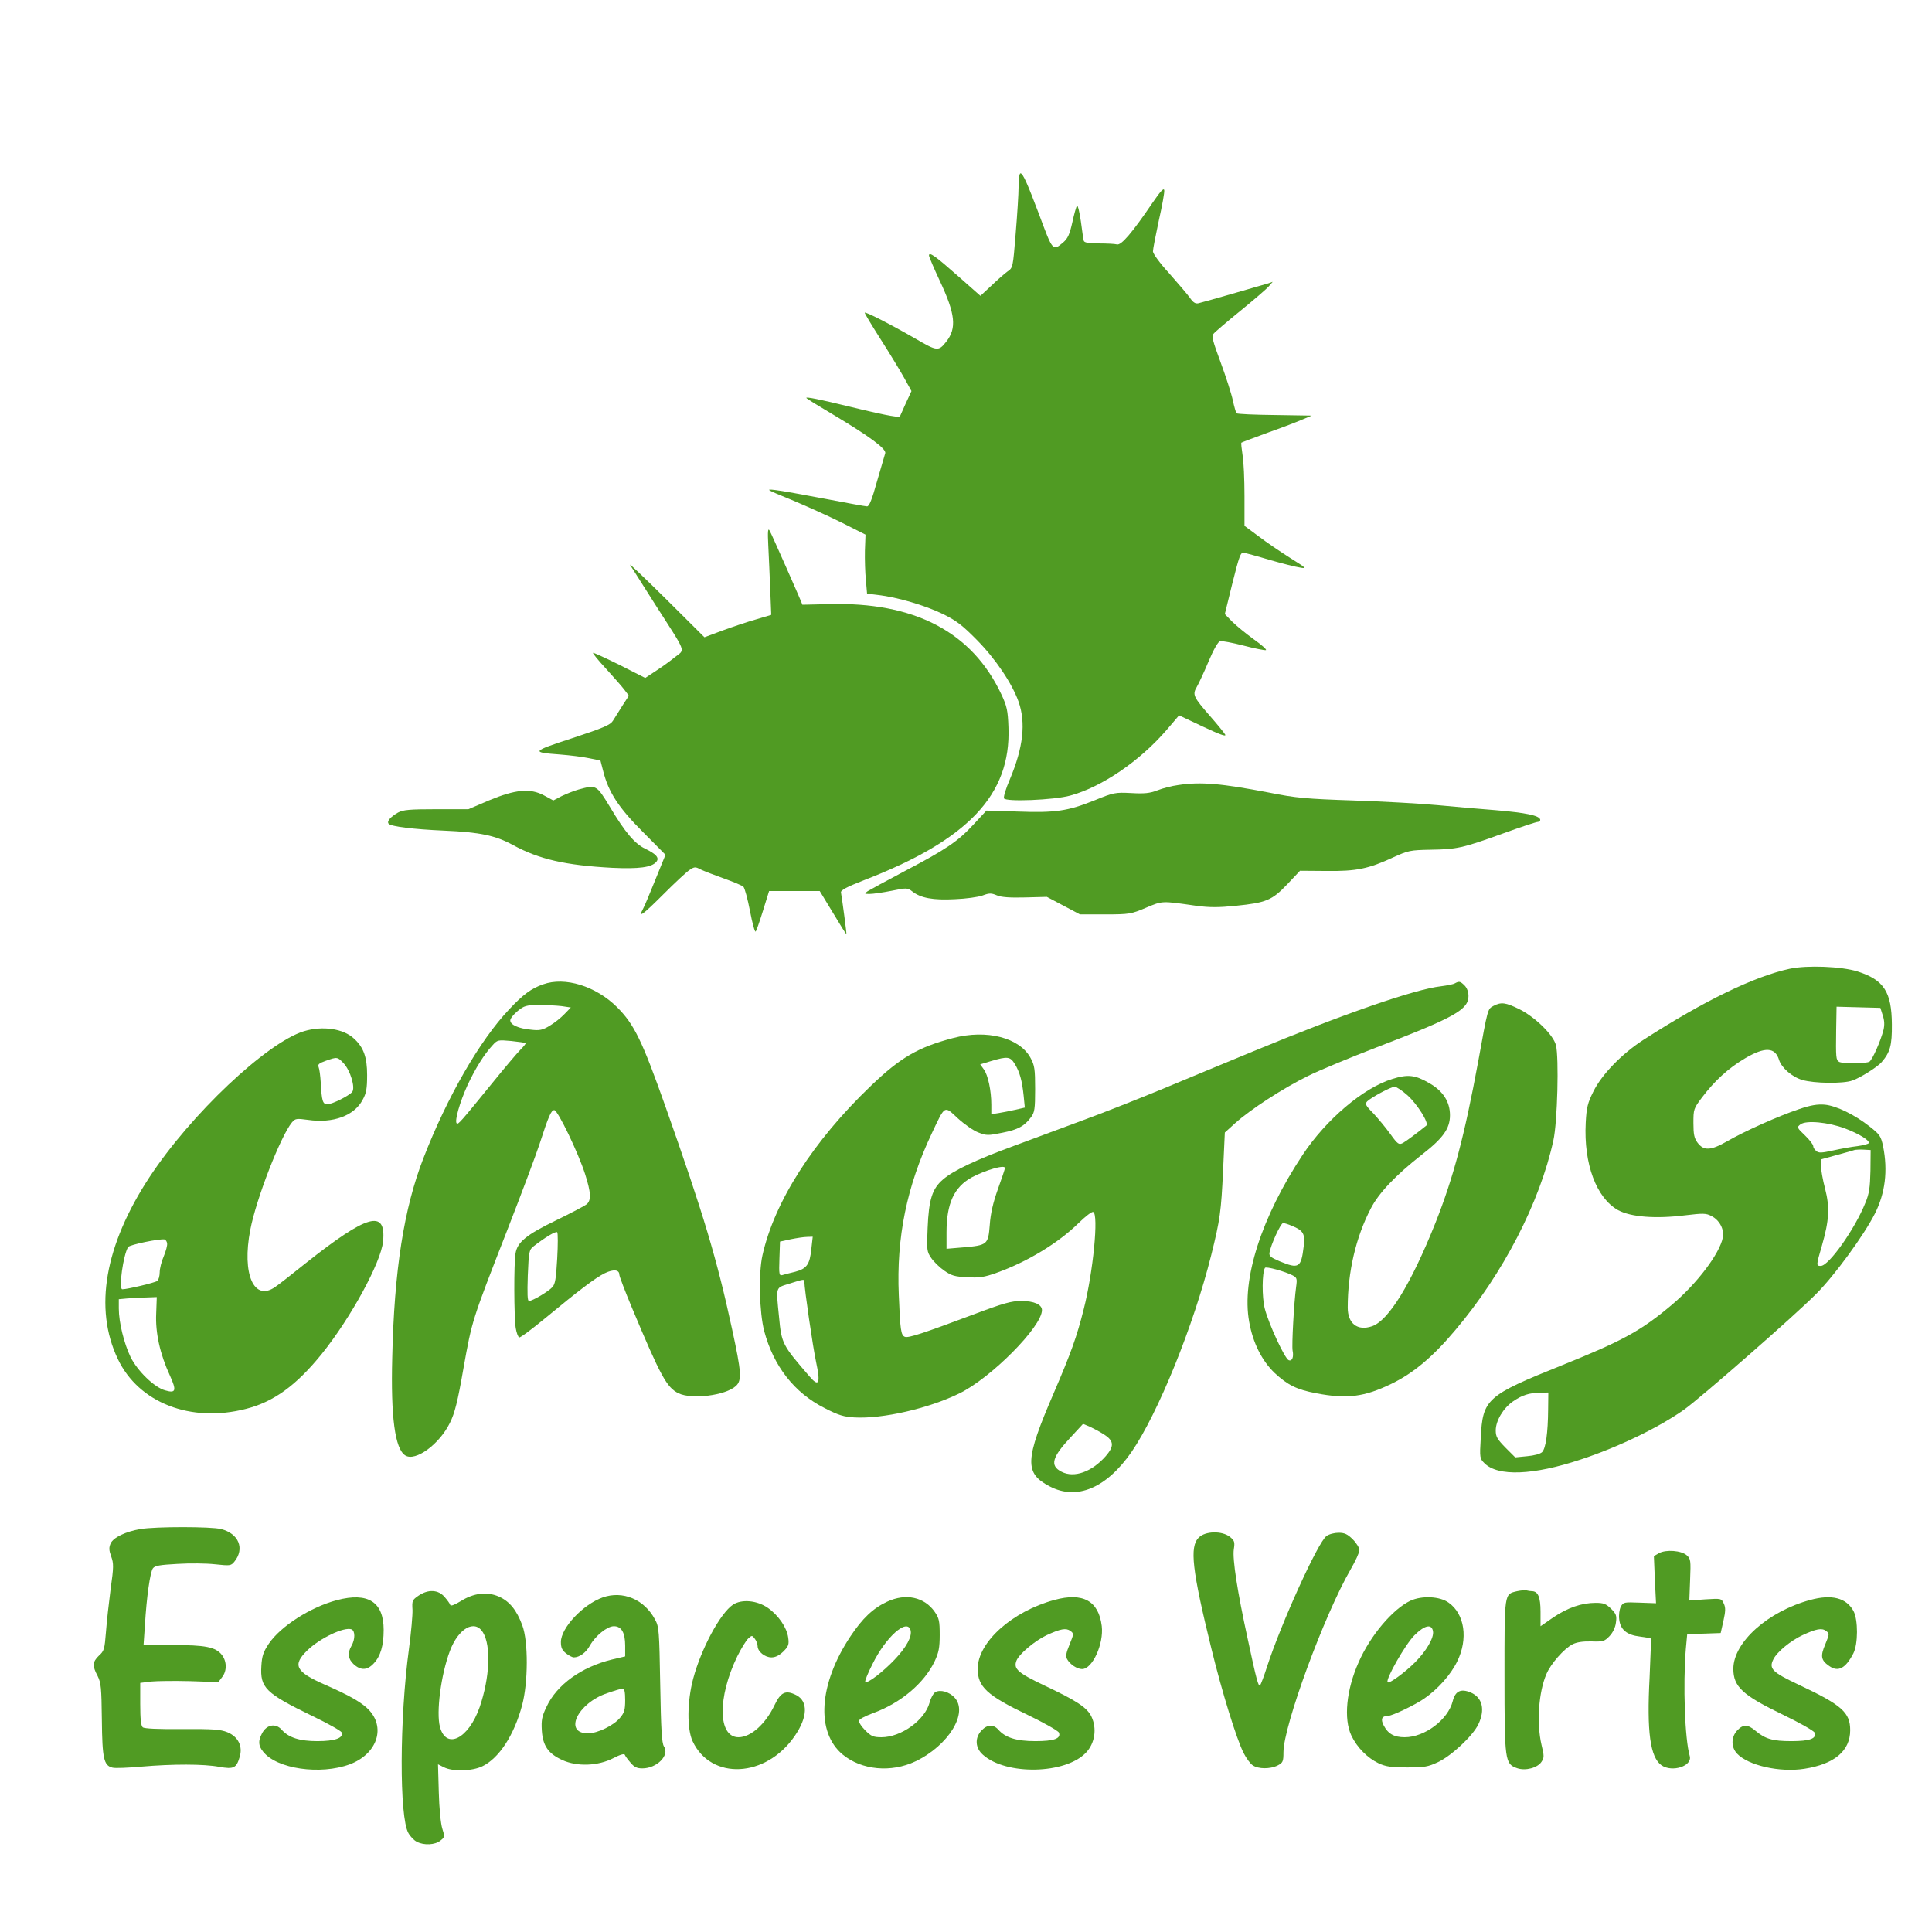 <?xml version="1.0" encoding="UTF-8" standalone="no"?>
<svg
   xmlns:osb="http://www.openswatchbook.org/uri/2009/osb"
   xmlns:dc="http://purl.org/dc/elements/1.1/"
   xmlns:cc="http://creativecommons.org/ns#"
   xmlns:rdf="http://www.w3.org/1999/02/22-rdf-syntax-ns#"
   xmlns:svg="http://www.w3.org/2000/svg"
   xmlns="http://www.w3.org/2000/svg"
   xmlns:xlink="http://www.w3.org/1999/xlink"
   xmlns:sodipodi="http://sodipodi.sourceforge.net/DTD/sodipodi-0.dtd"
   xmlns:inkscape="http://www.inkscape.org/namespaces/inkscape"
   version="1.0"
   width="992pt"
   height="992pt"
   viewBox="0 0 992 992"
   preserveAspectRatio="xMidYMid meet"
   id="svg2"
   inkscape:version="0.48.4 r9939"
   sodipodi:docname="logo.svg">
  <defs
     id="defs54">
    <linearGradient
       id="linearGradient3931"
       osb:paint="solid">
      <stop
         style="stop-color:#509b23;stop-opacity:1;"
         offset="0"
         id="stop3933" />
    </linearGradient>
    <linearGradient
       id="linearGradient3925"
       osb:paint="solid">
      <stop
         style="stop-color:#509b23;stop-opacity:1;"
         offset="0"
         id="stop3927" />
    </linearGradient>
    <linearGradient
       id="linearGradient3919"
       osb:paint="solid">
      <stop
         style="stop-color:#509b23;stop-opacity:1;"
         offset="0"
         id="stop3921" />
    </linearGradient>
    <linearGradient
       id="linearGradient3913"
       osb:paint="solid">
      <stop
         style="stop-color:#509b23;stop-opacity:1;"
         offset="0"
         id="stop3915" />
    </linearGradient>
    <linearGradient
       id="linearGradient3907"
       osb:paint="solid">
      <stop
         style="stop-color:#509b23;stop-opacity:1;"
         offset="0"
         id="stop3909" />
    </linearGradient>
    <linearGradient
       id="linearGradient3901"
       osb:paint="solid">
      <stop
         style="stop-color:#509b23;stop-opacity:1;"
         offset="0"
         id="stop3903" />
    </linearGradient>
    <linearGradient
       id="linearGradient3895"
       osb:paint="solid">
      <stop
         style="stop-color:#509b23;stop-opacity:1;"
         offset="0"
         id="stop3897" />
    </linearGradient>
    <linearGradient
       id="linearGradient3889"
       osb:paint="solid">
      <stop
         style="stop-color:#509b23;stop-opacity:1;"
         offset="0"
         id="stop3891" />
    </linearGradient>
    <linearGradient
       id="linearGradient3883"
       osb:paint="solid">
      <stop
         style="stop-color:#509b23;stop-opacity:1;"
         offset="0"
         id="stop3885" />
    </linearGradient>
    <linearGradient
       id="linearGradient3877"
       osb:paint="solid">
      <stop
         style="stop-color:#509b23;stop-opacity:1;"
         offset="0"
         id="stop3879" />
    </linearGradient>
    <linearGradient
       id="linearGradient3871"
       osb:paint="solid">
      <stop
         style="stop-color:#509b23;stop-opacity:1;"
         offset="0"
         id="stop3873" />
    </linearGradient>
    <linearGradient
       id="linearGradient3865"
       osb:paint="solid">
      <stop
         style="stop-color:#509b23;stop-opacity:1;"
         offset="0"
         id="stop3867" />
    </linearGradient>
    <linearGradient
       id="linearGradient3859"
       osb:paint="solid">
      <stop
         style="stop-color:#509b23;stop-opacity:1;"
         offset="0"
         id="stop3861" />
    </linearGradient>
    <linearGradient
       id="linearGradient3853"
       osb:paint="solid">
      <stop
         style="stop-color:#509b23;stop-opacity:1;"
         offset="0"
         id="stop3855" />
    </linearGradient>
    <linearGradient
       id="linearGradient3847"
       osb:paint="solid">
      <stop
         style="stop-color:#509b23;stop-opacity:1;"
         offset="0"
         id="stop3849" />
    </linearGradient>
    <linearGradient
       id="linearGradient3841"
       osb:paint="solid">
      <stop
         style="stop-color:#509b23;stop-opacity:1;"
         offset="0"
         id="stop3843" />
    </linearGradient>
    <linearGradient
       id="linearGradient3835"
       osb:paint="solid">
      <stop
         style="stop-color:#509b23;stop-opacity:1;"
         offset="0"
         id="stop3837" />
    </linearGradient>
    <linearGradient
       id="linearGradient3829"
       osb:paint="solid">
      <stop
         style="stop-color:#509b23;stop-opacity:1;"
         offset="0"
         id="stop3831" />
    </linearGradient>
    <linearGradient
       id="linearGradient3823"
       osb:paint="solid">
      <stop
         style="stop-color:#509b23;stop-opacity:1;"
         offset="0"
         id="stop3825" />
    </linearGradient>
    <linearGradient
       id="linearGradient3817"
       osb:paint="solid">
      <stop
         style="stop-color:#509b23;stop-opacity:1;"
         offset="0"
         id="stop3819" />
    </linearGradient>
    <linearGradient
       id="linearGradient3811"
       osb:paint="solid">
      <stop
         style="stop-color:#000000;stop-opacity:1;"
         offset="0"
         id="stop3813" />
    </linearGradient>
    <linearGradient
       id="linearGradient3805"
       osb:paint="solid">
      <stop
         style="stop-color:#509b23;stop-opacity:1;"
         offset="0"
         id="stop3807" />
    </linearGradient>
    <linearGradient
       id="linearGradient3799"
       osb:paint="solid">
      <stop
         style="stop-color:#509b23;stop-opacity:1;"
         offset="0"
         id="stop3801" />
    </linearGradient>
    <linearGradient
       inkscape:collect="always"
       xlink:href="#linearGradient3799"
       id="linearGradient3803"
       x1="3949.235"
       y1="7420.504"
       x2="6735"
       y2="7420.504"
       gradientUnits="userSpaceOnUse" />
    <linearGradient
       inkscape:collect="always"
       xlink:href="#linearGradient3805"
       id="linearGradient3809"
       x1="2770.454"
       y1="6161.722"
       x2="5178.542"
       y2="6161.722"
       gradientUnits="userSpaceOnUse" />
    <linearGradient
       inkscape:collect="always"
       xlink:href="#linearGradient3817"
       id="linearGradient3821"
       x1="4442.545"
       y1="5561.2"
       x2="7908.441"
       y2="5561.2"
       gradientUnits="userSpaceOnUse" />
    <linearGradient
       inkscape:collect="always"
       xlink:href="#linearGradient3823"
       id="linearGradient3827"
       x1="1992.631"
       y1="5670.786"
       x2="3376.151"
       y2="5670.786"
       gradientUnits="userSpaceOnUse" />
    <linearGradient
       inkscape:collect="always"
       xlink:href="#linearGradient3829"
       id="linearGradient3833"
       x1="540.921"
       y1="3651.249"
       x2="1968.662"
       y2="3651.249"
       gradientUnits="userSpaceOnUse" />
    <linearGradient
       inkscape:collect="always"
       xlink:href="#linearGradient3835"
       id="linearGradient3839"
       x1="2012.402"
       y1="3659.966"
       x2="3799.07"
       y2="3659.966"
       gradientUnits="userSpaceOnUse" />
    <linearGradient
       inkscape:collect="always"
       xlink:href="#linearGradient3841"
       id="linearGradient3845"
       x1="3901.853"
       y1="3624.682"
       x2="5350"
       y2="3624.682"
       gradientUnits="userSpaceOnUse" />
    <linearGradient
       inkscape:collect="always"
       xlink:href="#linearGradient3847"
       id="linearGradient3851"
       x1="4760.552"
       y1="3568.595"
       x2="7540"
       y2="3568.595"
       gradientUnits="userSpaceOnUse" />
    <linearGradient
       inkscape:collect="always"
       xlink:href="#linearGradient3853"
       id="linearGradient3857"
       x1="6405.513"
       y1="3759.246"
       x2="7997.463"
       y2="3759.246"
       gradientUnits="userSpaceOnUse" />
    <linearGradient
       inkscape:collect="always"
       xlink:href="#linearGradient3859"
       id="linearGradient3863"
       x1="7599.914"
       y1="3658.305"
       x2="9714.066"
       y2="3658.305"
       gradientUnits="userSpaceOnUse" />
    <linearGradient
       inkscape:collect="always"
       xlink:href="#linearGradient3865"
       id="linearGradient3869"
       x1="481.5"
       y1="1460.464"
       x2="1235.866"
       y2="1460.464"
       gradientUnits="userSpaceOnUse" />
    <linearGradient
       inkscape:collect="always"
       xlink:href="#linearGradient3871"
       id="linearGradient3875"
       x1="1331.023"
       y1="1275.703"
       x2="1970"
       y2="1275.703"
       gradientUnits="userSpaceOnUse" />
    <linearGradient
       inkscape:collect="always"
       xlink:href="#linearGradient3877"
       id="linearGradient3881"
       x1="2781.04"
       y1="1285.066"
       x2="3416.756"
       y2="1285.066"
       gradientUnits="userSpaceOnUse" />
    <linearGradient
       inkscape:collect="always"
       xlink:href="#linearGradient3883"
       id="linearGradient3887"
       x1="3534.975"
       y1="1267.395"
       x2="4132.714"
       y2="1267.395"
       gradientUnits="userSpaceOnUse" />
    <linearGradient
       inkscape:collect="always"
       xlink:href="#linearGradient3889"
       id="linearGradient3893"
       x1="2062.484"
       y1="1100.535"
       x2="2704.756"
       y2="1100.535"
       gradientUnits="userSpaceOnUse" />
    <linearGradient
       inkscape:collect="always"
       xlink:href="#linearGradient3895"
       id="linearGradient3899"
       x1="5014.877"
       y1="1276.426"
       x2="5658.336"
       y2="1276.426"
       gradientUnits="userSpaceOnUse" />
    <linearGradient
       inkscape:collect="always"
       xlink:href="#linearGradient3901"
       id="linearGradient3905"
       x1="6128.337"
       y1="1446.337"
       x2="6980"
       y2="1446.337"
       gradientUnits="userSpaceOnUse" />
    <linearGradient
       inkscape:collect="always"
       xlink:href="#linearGradient3907"
       id="linearGradient3911"
       x1="4232.684"
       y1="1279.592"
       x2="4924.663"
       y2="1279.592"
       gradientUnits="userSpaceOnUse" />
    <linearGradient
       inkscape:collect="always"
       xlink:href="#linearGradient3913"
       id="linearGradient3917"
       x1="7724.994"
       y1="1295.127"
       x2="8299"
       y2="1295.127"
       gradientUnits="userSpaceOnUse" />
    <linearGradient
       inkscape:collect="always"
       xlink:href="#linearGradient3919"
       id="linearGradient3923"
       x1="8895.873"
       y1="1275.659"
       x2="9534.877"
       y2="1275.659"
       gradientUnits="userSpaceOnUse" />
    <linearGradient
       inkscape:collect="always"
       xlink:href="#linearGradient3925"
       id="linearGradient3929"
       x1="6916.078"
       y1="1281.903"
       x2="7610.024"
       y2="1281.903"
       gradientUnits="userSpaceOnUse" />
    <linearGradient
       inkscape:collect="always"
       xlink:href="#linearGradient3931"
       id="linearGradient3935"
       x1="8312.992"
       y1="1398.376"
       x2="8857.915"
       y2="1398.376"
       gradientUnits="userSpaceOnUse" />
  </defs>
  <sodipodi:namedview
     pagecolor="#ffffff"
     bordercolor="#666666"
     borderopacity="1"
     objecttolerance="10"
     gridtolerance="10"
     guidetolerance="10"
     inkscape:pageopacity="0"
     inkscape:pageshadow="2"
     inkscape:window-width="768"
     inkscape:window-height="480"
     id="namedview52"
     showgrid="false"
     inkscape:zoom="0.19032258"
     inkscape:cx="620"
     inkscape:cy="620"
     inkscape:window-x="0"
     inkscape:window-y="0"
     inkscape:window-maximized="0"
     inkscape:current-layer="g6" />
  <g
     transform="translate(0,992) scale(0.1,-0.1)"
     fill="#000000"
     stroke="none"
     id="g6">
    <path
       d="M5230 8963 c0 -38 -7 -147 -15 -243 -14 -173 -14 -175 -42 -194 -15 -11 -53 -44 -83 -73 l-56 -52 -112 99 c-120 106 -152 129 -152 108 0 -6 25 -65 55 -129 81 -172 88 -244 34 -313 -40 -51 -47 -50 -160 16 -125 72 -259 141 -259 132 0 -4 37 -66 83 -138 46 -72 100 -161 120 -197 l37 -67 -31 -67 -30 -67 -46 7 c-26 4 -117 24 -202 45 -168 41 -231 53 -231 47 0 -3 62 -41 138 -86 186 -111 276 -177 267 -199 -3 -9 -22 -74 -42 -144 -26 -94 -40 -128 -51 -128 -9 0 -106 18 -216 39 -111 21 -226 42 -256 45 -52 6 -47 3 85 -51 77 -32 194 -85 260 -118 l119 -60 -3 -82 c-1 -46 1 -114 5 -152 l6 -69 57 -7 c97 -11 243 -54 331 -97 70 -34 101 -58 175 -133 97 -98 182 -225 215 -318 38 -109 24 -235 -45 -399 -20 -46 -33 -89 -30 -97 7 -19 257 -9 340 14 162 44 357 177 495 337 l64 75 123 -58 c83 -39 120 -53 114 -41 -5 9 -39 51 -75 92 -90 103 -94 113 -71 153 10 17 38 77 61 132 26 62 49 101 59 103 9 2 63 -8 121 -23 57 -15 109 -25 114 -23 6 2 -22 27 -63 56 -40 29 -90 70 -111 91 l-37 38 39 159 c35 139 42 159 58 156 11 -2 71 -18 134 -37 63 -18 133 -36 155 -39 37 -7 33 -3 -50 49 -49 31 -123 81 -162 111 l-73 54 0 153 c0 83 -4 179 -10 211 -5 33 -8 61 -6 63 2 2 64 25 137 52 74 26 154 57 179 68 l45 19 -190 3 c-104 1 -192 5 -196 9 -3 4 -12 34 -19 67 -7 33 -35 120 -62 193 -41 111 -48 136 -37 148 7 9 69 62 138 118 70 57 135 113 146 126 l20 23 -23 -8 c-51 -15 -338 -98 -358 -102 -16 -4 -28 4 -45 29 -13 18 -61 74 -106 125 -48 52 -83 101 -83 112 0 12 14 83 30 158 17 75 30 146 28 156 -2 14 -19 -4 -60 -64 -105 -155 -161 -220 -183 -214 -11 3 -53 5 -93 5 -49 0 -74 4 -77 13 -2 6 -9 52 -15 100 -7 49 -16 85 -20 80 -4 -4 -15 -43 -24 -85 -14 -62 -23 -82 -47 -103 -54 -45 -53 -46 -124 145 -60 159 -83 210 -95 210 -6 0 -10 -28 -10 -67z"
       id="path8"
       style="fill:url(#linearGradient3803);fill-opacity:1" />
    <path
       d="M3945 7115 c3 -55 7 -157 10 -226 l5 -126 -77 -23 c-43 -12 -120 -38 -172 -57 l-94 -35 -195 194 c-107 106 -191 186 -187 178 5 -8 63 -100 130 -205 164 -256 153 -227 102 -268 -23 -19 -67 -51 -98 -71 l-56 -37 -132 67 c-73 36 -134 64 -136 62 -3 -2 28 -40 68 -83 40 -44 83 -93 94 -108 l22 -29 -33 -51 c-18 -29 -40 -64 -49 -78 -13 -21 -47 -36 -208 -89 -211 -69 -214 -73 -64 -84 50 -4 117 -12 149 -19 l59 -12 14 -54 c27 -108 79 -188 204 -313 l116 -117 -52 -128 c-28 -70 -57 -139 -64 -151 -26 -48 -1 -30 105 76 60 60 121 117 136 126 24 16 29 16 57 1 17 -8 71 -29 119 -46 48 -17 93 -36 99 -42 7 -7 22 -63 34 -125 12 -63 25 -110 29 -105 4 4 21 53 38 108 l31 100 130 0 130 0 68 -112 c37 -62 68 -111 69 -110 2 2 -20 167 -28 215 -2 11 30 28 117 62 536 207 756 439 743 785 -3 87 -8 109 -36 169 -151 322 -448 477 -888 464 -74 -2 -134 -3 -134 -3 0 5 -159 365 -168 380 -9 16 -11 -1 -7 -80z"
       id="path10"
       style="fill:url(#linearGradient3809);fill-opacity:1" />
    <path
       d="M6049 5889 c-31 -4 -78 -16 -106 -27 -39 -15 -67 -18 -135 -14 -81 4 -89 3 -187 -37 -139 -56 -203 -65 -396 -58 l-160 5 -65 -70 c-82 -89 -142 -129 -355 -241 -93 -49 -179 -96 -190 -103 -18 -13 -18 -14 10 -14 17 0 67 7 112 16 79 16 82 16 107 -3 43 -34 107 -46 219 -40 56 2 120 11 142 19 34 13 45 13 73 1 23 -10 67 -13 145 -11 l112 3 85 -45 85 -45 130 0 c125 0 133 2 209 34 86 36 78 36 259 10 68 -9 114 -9 202 0 157 16 186 28 265 111 l65 69 135 -1 c155 -2 217 11 344 70 77 35 87 37 191 39 135 2 164 8 371 83 91 33 172 60 181 60 8 0 13 6 11 13 -7 20 -75 34 -228 47 -80 6 -215 18 -300 26 -85 8 -280 19 -432 24 -241 8 -296 13 -430 40 -245 47 -352 57 -469 39z"
       id="path12"
       style="fill-opacity:1;fill:url(#linearGradient3821)" />
    <path
       d="M2970 5866 c-25 -7 -64 -23 -87 -34 l-42 -22 -48 26 c-71 38 -146 31 -283 -26 l-105 -45 -165 0 c-136 0 -170 -3 -196 -17 -39 -22 -60 -46 -48 -58 14 -14 126 -28 284 -35 186 -8 264 -25 354 -74 134 -73 268 -104 511 -117 135 -6 201 2 225 31 17 20 -1 40 -57 67 -53 25 -103 83 -182 216 -69 113 -69 113 -161 88z"
       id="path14"
       style="fill:url(#linearGradient3827);fill-opacity:1" />
    <path
       d="M9190 4946 c-181 -39 -438 -163 -750 -364 -112 -72 -216 -179 -259 -267 -29 -58 -35 -82 -39 -160 -11 -212 55 -387 167 -449 66 -35 192 -45 344 -26 92 11 107 11 135 -4 41 -21 66 -68 58 -110 -16 -83 -133 -237 -261 -345 -159 -134 -250 -184 -565 -311 -388 -156 -407 -173 -417 -374 -6 -101 -5 -105 19 -129 69 -69 251 -62 494 19 192 63 399 163 531 256 83 59 566 481 678 594 95 95 246 302 302 413 53 105 67 220 42 345 -11 52 -17 61 -68 101 -77 61 -171 107 -231 113 -38 3 -71 -2 -133 -23 -107 -36 -279 -113 -369 -165 -84 -48 -120 -50 -152 -7 -17 23 -21 43 -21 101 0 70 1 74 44 131 65 86 136 151 221 201 102 60 155 58 175 -9 13 -40 67 -87 119 -102 60 -18 210 -20 257 -3 41 14 128 69 150 94 44 51 54 86 53 194 -1 167 -41 229 -176 272 -82 26 -259 33 -348 14z m477 -239 c9 -26 10 -50 4 -75 -14 -56 -57 -153 -72 -163 -17 -11 -140 -11 -156 -1 -16 10 -17 20 -15 165 l2 118 112 -3 113 -3 12 -38z m-194 -581 c74 -28 130 -63 122 -76 -3 -4 -29 -11 -58 -15 -28 -3 -84 -13 -124 -22 -59 -13 -75 -14 -87 -3 -9 7 -16 18 -16 26 0 7 -19 32 -42 54 -42 40 -43 42 -23 57 29 22 143 11 228 -21z m131 -217 c-2 -86 -6 -117 -26 -165 -54 -135 -188 -324 -229 -324 -24 0 -24 2 6 105 37 129 41 195 16 292 -12 45 -21 97 -21 116 l0 34 83 23 c45 12 87 24 92 26 6 1 26 2 45 1 l35 -2 -1 -106z m-1655 -1226 c-1 -121 -12 -200 -31 -219 -9 -9 -41 -18 -77 -21 l-61 -6 -50 50 c-42 43 -50 56 -50 88 0 50 38 114 88 149 48 33 83 44 140 45 l42 1 -1 -87z"
       id="path16"
       style="fill:url(#linearGradient3863);fill-opacity:1" />
    <path
       d="M2789 4866 c-61 -21 -104 -53 -175 -129 -150 -158 -318 -449 -440 -764 -100 -257 -150 -576 -160 -1023 -8 -306 14 -470 67 -503 52 -33 175 57 229 167 25 50 40 109 70 282 44 245 42 240 225 709 73 187 147 385 165 440 47 145 60 175 76 175 18 0 124 -221 158 -328 31 -97 32 -133 9 -155 -10 -8 -80 -45 -156 -82 -155 -75 -201 -113 -210 -171 -9 -51 -8 -326 1 -383 4 -24 12 -46 18 -48 6 -2 66 43 135 100 172 142 256 206 305 230 44 21 74 18 74 -8 0 -8 29 -84 64 -168 148 -354 180 -412 240 -441 69 -33 241 -11 294 37 32 29 29 71 -19 292 -78 361 -146 588 -341 1140 -121 342 -161 425 -250 514 -109 108 -267 157 -379 117z m95 -112 l47 -7 -33 -34 c-18 -19 -52 -46 -76 -60 -36 -22 -52 -25 -95 -20 -65 6 -107 25 -107 48 0 9 17 31 38 48 33 27 44 30 108 31 39 0 92 -3 118 -6z m-185 -190 c2 -2 -10 -17 -27 -34 -17 -17 -83 -95 -146 -173 -161 -198 -174 -213 -181 -205 -12 12 16 109 55 195 40 86 86 160 129 206 25 28 28 28 96 22 39 -4 72 -9 74 -11z m162 -1106 c-6 -103 -10 -131 -25 -147 -21 -23 -102 -71 -120 -71 -8 0 -9 37 -6 131 5 124 7 132 30 150 59 46 114 79 121 72 4 -5 4 -65 0 -135z"
       id="path18"
       style="fill:url(#linearGradient3839);fill-opacity:1" />
    <path
       d="M7470 4871 c-8 -5 -40 -11 -71 -15 -134 -15 -501 -142 -969 -336 -135 -56 -346 -143 -470 -195 -124 -51 -306 -123 -405 -159 -99 -37 -254 -94 -345 -128 -199 -73 -315 -128 -368 -174 -55 -47 -73 -102 -79 -249 -5 -114 -4 -122 19 -155 13 -19 43 -48 66 -64 37 -26 54 -31 118 -34 62 -4 88 0 152 23 157 56 318 154 421 256 34 33 67 59 74 56 29 -10 0 -310 -49 -501 -35 -139 -64 -221 -154 -430 -148 -343 -151 -410 -20 -478 139 -73 291 -9 420 177 136 198 318 646 409 1010 46 184 51 225 61 435 l9 195 53 48 c79 71 247 180 373 242 60 30 220 96 355 148 399 153 470 193 470 263 0 21 -8 42 -20 54 -22 22 -28 23 -50 11z m-2310 -948 c0 -5 -16 -53 -36 -108 -25 -70 -38 -126 -42 -185 -8 -101 -12 -104 -139 -115 l-83 -7 0 84 c0 149 39 233 130 283 72 38 170 66 170 48z m511 -1370 c49 -32 50 -59 7 -109 -72 -82 -163 -114 -227 -81 -62 31 -50 75 49 180 l61 66 36 -15 c19 -9 53 -27 74 -41z"
       id="path20"
       style="fill:url(#linearGradient3851);fill-opacity:1" />
    <path
       d="M7668 4755 c-30 -17 -28 -9 -78 -285 -71 -384 -127 -595 -220 -830 -125 -313 -241 -502 -326 -530 -74 -25 -124 14 -124 96 0 183 42 362 118 508 41 81 131 174 261 276 111 86 146 135 146 204 0 69 -36 125 -107 165 -72 42 -110 46 -189 21 -148 -45 -340 -208 -460 -389 -212 -320 -315 -639 -275 -858 19 -108 65 -199 130 -262 68 -63 114 -86 215 -105 157 -30 246 -19 386 49 113 55 212 138 327 275 245 289 435 657 504 975 21 94 29 426 13 489 -14 53 -107 144 -189 185 -70 34 -92 37 -132 16z m-441 -459 c51 -46 111 -143 97 -155 -47 -38 -103 -80 -121 -90 -20 -10 -26 -7 -64 46 -23 32 -62 79 -87 106 -41 41 -44 49 -32 62 22 21 122 75 141 75 9 0 39 -20 66 -44z m-594 -670 c59 -24 69 -41 61 -105 -13 -111 -25 -118 -124 -77 -43 18 -54 27 -52 42 6 41 58 154 70 154 7 0 27 -6 45 -14z m5 -255 c21 -11 23 -17 17 -59 -11 -80 -23 -300 -18 -327 7 -33 -3 -56 -20 -49 -20 7 -103 187 -123 265 -15 59 -14 184 1 209 5 9 105 -19 143 -39z"
       id="path22"
       style="fill:url(#linearGradient3857);fill-opacity:1" />
    <path
       d="M1560 4625 c-191 -59 -581 -427 -793 -750 -229 -349 -286 -673 -162 -933 107 -225 374 -329 658 -256 142 36 258 120 389 282 149 185 304 469 315 578 16 167 -81 139 -400 -114 -67 -54 -136 -108 -154 -120 -109 -77 -172 66 -128 293 30 158 155 480 214 552 17 20 23 21 82 13 129 -19 238 21 281 103 19 34 23 58 23 127 0 92 -18 142 -67 187 -55 52 -162 67 -258 38z m204 -164 c35 -37 62 -127 44 -148 -17 -20 -103 -63 -127 -63 -24 0 -29 17 -34 110 -2 36 -7 72 -11 81 -6 13 2 20 36 32 59 21 61 21 92 -12z m-906 -925 c2 -10 -6 -39 -17 -66 -12 -27 -21 -64 -21 -83 0 -19 -6 -39 -12 -44 -12 -9 -154 -43 -180 -43 -20 0 5 178 30 217 7 12 164 44 187 39 6 -2 12 -11 13 -20z m-56 -360 c-5 -99 20 -210 70 -318 36 -79 31 -93 -24 -77 -55 15 -142 99 -178 172 -33 69 -60 177 -60 249 l0 47 43 4 c23 2 67 4 97 5 l55 2 -3 -84z"
       id="path24"
       style="fill:url(#linearGradient3833);fill-opacity:1" />
    <path
       d="M4893 4590 c-178 -47 -269 -99 -421 -245 -297 -284 -496 -596 -557 -870 -21 -93 -16 -295 9 -390 48 -180 155 -317 310 -395 72 -37 99 -45 154 -48 143 -8 380 46 537 123 163 79 425 343 425 428 0 29 -41 47 -106 47 -51 0 -91 -11 -245 -69 -264 -99 -335 -122 -353 -115 -20 8 -24 35 -31 214 -13 296 41 559 169 830 70 148 63 144 134 78 34 -31 81 -64 106 -73 41 -16 50 -16 123 -1 81 16 113 34 147 80 18 24 21 42 21 144 0 102 -3 122 -23 159 -56 105 -225 149 -399 103z m317 -132 c26 -42 38 -87 46 -164 l6 -61 -48 -11 c-27 -6 -66 -14 -86 -17 l-38 -6 0 49 c0 72 -17 153 -39 182 l-18 25 56 17 c84 25 98 23 121 -14z m-1044 -950 c-8 -80 -23 -102 -83 -118 -26 -6 -56 -14 -66 -17 -16 -4 -18 3 -15 84 l3 88 55 12 c30 6 68 12 84 12 l29 1 -7 -62z m-36 -168 c0 -37 44 -338 60 -412 24 -112 15 -132 -33 -76 -140 162 -144 168 -157 306 -16 160 -19 148 53 171 73 23 77 24 77 11z"
       id="path26"
       style="fill:url(#linearGradient3845);fill-opacity:1" />
    <path
       d="M721 2069 c-76 -13 -139 -43 -153 -74 -9 -21 -9 -34 3 -67 13 -36 13 -54 -3 -167 -9 -69 -20 -168 -24 -221 -7 -87 -9 -97 -36 -121 -33 -32 -35 -52 -7 -104 18 -36 20 -60 22 -225 2 -200 10 -235 54 -246 13 -4 80 -1 148 5 162 14 321 14 401 -1 74 -13 88 -7 105 52 16 54 -8 103 -64 126 -35 14 -72 17 -231 16 -126 -1 -194 2 -203 9 -9 8 -13 41 -13 120 l0 108 56 7 c31 3 122 4 201 2 l144 -5 19 25 c26 32 25 82 -1 115 -31 40 -86 51 -253 50 l-149 -1 7 102 c9 150 27 273 41 293 10 14 35 18 126 23 63 4 150 3 194 -2 75 -8 81 -8 98 13 55 67 23 145 -68 168 -51 13 -336 13 -414 0z"
       id="path28"
       style="fill:url(#linearGradient3869);fill-opacity:1" />
    <path
       d="M6155 2025 c-48 -47 -34 -167 65 -570 54 -221 129 -465 166 -537 13 -26 34 -54 46 -62 29 -20 90 -20 128 -1 27 14 30 20 30 68 0 135 209 704 345 939 25 43 45 87 45 99 0 11 -15 36 -34 55 -27 27 -42 34 -73 34 -21 0 -49 -7 -62 -17 -43 -29 -235 -453 -306 -673 -15 -47 -31 -89 -35 -93 -8 -10 -18 24 -64 240 -53 243 -78 407 -71 457 6 39 4 45 -20 65 -41 32 -127 30 -160 -4z"
       id="path30"
       style="fill:url(#linearGradient3905);fill-opacity:1" />
    <path
       d="M8518 1945 l-26 -15 5 -121 6 -121 -84 3 c-80 3 -84 3 -97 -21 -7 -14 -11 -42 -8 -65 6 -53 39 -80 106 -88 29 -4 54 -8 56 -10 2 -2 -1 -92 -6 -200 -15 -279 3 -410 61 -451 55 -38 160 -4 145 48 -25 85 -35 365 -20 549 l7 76 86 3 86 3 14 62 c11 50 12 68 2 89 -12 27 -13 27 -95 22 l-82 -6 4 107 c4 98 3 107 -17 125 -28 25 -107 31 -143 11z"
       id="path32"
       style="fill:url(#linearGradient3935);fill-opacity:1" />
    <path
       d="M7790 1750 c-67 -16 -65 -4 -65 -436 0 -437 2 -451 65 -473 43 -15 105 2 125 33 14 21 14 30 0 87 -26 112 -15 270 25 363 22 53 91 131 134 153 21 11 53 16 97 15 60 -2 67 0 93 27 17 18 30 44 33 69 5 36 2 45 -25 72 -26 25 -38 30 -79 30 -72 0 -144 -25 -218 -75 l-65 -45 0 74 c0 76 -13 106 -45 106 -7 0 -19 2 -27 4 -7 2 -29 0 -48 -4z"
       id="path34"
       style="fill:url(#linearGradient3917);fill-opacity:1" />
    <path
       d="M2149 1727 c-32 -22 -34 -26 -31 -73 1 -27 -7 -116 -18 -199 -49 -360 -50 -866 -3 -947 10 -18 30 -39 44 -45 36 -19 93 -16 120 6 23 18 23 21 10 62 -8 25 -16 106 -18 187 l-4 143 30 -15 c44 -23 145 -21 198 5 86 42 163 160 204 314 31 116 32 326 1 409 -29 79 -66 124 -120 148 -61 27 -129 19 -196 -23 -31 -19 -52 -27 -54 -20 -2 7 -15 25 -29 41 -32 38 -84 41 -134 7z m331 -189 c42 -70 35 -231 -17 -383 -57 -163 -172 -221 -204 -102 -20 74 5 268 51 390 44 117 128 164 170 95z"
       id="path36"
       style="fill:url(#linearGradient3893);fill-opacity:1" />
    <path
       d="M3095 1718 c-102 -36 -215 -157 -215 -229 0 -29 6 -42 26 -58 15 -12 33 -21 40 -21 29 0 63 24 83 61 29 51 89 99 123 99 39 0 58 -33 58 -100 l0 -55 -68 -16 c-156 -38 -283 -129 -336 -243 -24 -50 -27 -69 -24 -121 5 -79 33 -119 105 -152 76 -35 184 -31 263 10 34 18 56 24 58 17 2 -6 15 -24 29 -40 19 -23 33 -30 61 -30 75 0 142 68 111 113 -11 18 -15 83 -19 317 -5 278 -6 297 -27 335 -55 103 -165 149 -268 113z m115 -527 c0 -50 -4 -65 -27 -92 -33 -39 -115 -79 -164 -79 -127 0 -54 155 98 206 37 13 74 24 81 24 8 0 12 -18 12 -59z"
       id="path38"
       style="fill:url(#linearGradient3881);fill-opacity:1" />
    <path
       d="M1730 1704 c-136 -36 -289 -134 -350 -224 -28 -42 -35 -63 -38 -114 -7 -112 21 -140 262 -257 79 -38 147 -76 150 -84 11 -29 -34 -45 -124 -45 -92 0 -148 18 -184 59 -31 35 -78 26 -101 -20 -20 -38 -19 -62 6 -93 70 -89 294 -121 445 -65 136 51 184 181 103 274 -36 41 -99 77 -231 135 -150 66 -168 100 -90 176 65 63 189 122 227 108 19 -8 19 -51 0 -84 -22 -38 -18 -68 11 -95 36 -33 70 -32 103 4 35 37 51 92 51 172 0 144 -80 195 -240 153z"
       id="path40"
       style="fill:url(#linearGradient3875);fill-opacity:1" />
    <path
       d="M4555 1696 c-73 -34 -127 -86 -189 -179 -162 -244 -178 -491 -39 -606 97 -80 249 -94 373 -35 170 81 274 250 201 328 -27 29 -72 42 -98 28 -10 -6 -24 -30 -30 -54 -24 -90 -146 -178 -247 -178 -41 0 -53 5 -82 34 -19 19 -34 41 -34 49 0 9 28 24 73 41 141 51 263 154 316 266 21 45 26 69 26 136 0 69 -3 85 -25 117 -53 77 -149 98 -245 53z m120 -145 c10 -32 -20 -88 -82 -153 -61 -64 -140 -124 -150 -114 -4 3 13 45 37 92 68 138 176 235 195 175z"
       id="path42"
       style="fill:url(#linearGradient3911);fill-opacity:1" />
    <path
       d="M5414 1705 c-217 -59 -393 -216 -394 -353 0 -93 47 -137 256 -237 85 -41 157 -82 161 -91 12 -31 -25 -44 -121 -44 -98 0 -154 18 -190 59 -25 28 -57 27 -86 -4 -36 -38 -33 -90 7 -125 119 -107 426 -100 530 12 45 48 56 123 27 184 -22 46 -75 81 -238 158 -141 67 -163 87 -147 129 13 34 94 102 155 131 72 33 99 38 122 22 18 -14 18 -15 -4 -69 -18 -44 -21 -60 -13 -76 15 -27 51 -51 77 -51 53 0 112 129 101 221 -16 129 -96 174 -243 134z"
       id="path44"
       style="fill:url(#linearGradient3899);fill-opacity:1" />
    <path
       d="M7242 1701 c-91 -43 -206 -179 -266 -316 -63 -141 -78 -291 -37 -377 29 -61 83 -115 140 -142 37 -17 65 -21 146 -21 88 0 107 3 158 27 70 33 178 134 207 193 37 76 22 139 -39 165 -51 21 -79 7 -92 -45 -24 -95 -144 -185 -246 -185 -55 0 -86 17 -109 62 -16 32 -9 47 24 48 21 0 138 56 184 88 71 49 137 123 170 191 57 115 39 244 -44 302 -45 33 -137 37 -196 10z m116 -158 c5 -33 -35 -101 -92 -158 -54 -54 -133 -111 -141 -103 -13 13 91 195 137 241 53 53 90 61 96 20z"
       id="path46"
       style="fill:url(#linearGradient3929);fill-opacity:1" />
    <path
       d="M9295 1705 c-218 -59 -394 -217 -395 -353 0 -93 47 -136 256 -237 85 -41 157 -82 161 -91 12 -31 -24 -44 -119 -44 -96 0 -134 11 -184 53 -40 34 -64 34 -94 2 -32 -34 -32 -86 -1 -119 57 -61 220 -98 346 -78 154 24 235 92 235 198 0 91 -42 129 -263 233 -138 65 -156 83 -131 132 19 38 89 95 149 123 71 33 99 38 121 22 18 -14 18 -15 -4 -69 -26 -61 -22 -82 20 -111 46 -33 84 -13 124 64 25 48 25 173 1 218 -37 68 -112 87 -222 57z"
       id="path48"
       style="fill:url(#linearGradient3923);fill-opacity:1" />
    <path
       d="M3764 1681 c-66 -44 -164 -227 -205 -381 -31 -117 -32 -257 -3 -320 95 -203 377 -189 525 27 66 96 69 177 8 209 -55 28 -80 16 -112 -51 -46 -97 -122 -165 -185 -165 -106 0 -109 204 -6 416 20 40 45 81 56 91 19 17 20 17 34 -2 8 -10 14 -27 14 -37 0 -28 37 -58 71 -58 21 0 40 10 61 30 27 27 30 36 25 72 -7 51 -49 113 -104 152 -56 39 -134 46 -179 17z"
       id="path50"
       style="fill:url(#linearGradient3887);fill-opacity:1" />
  </g>
</svg>
